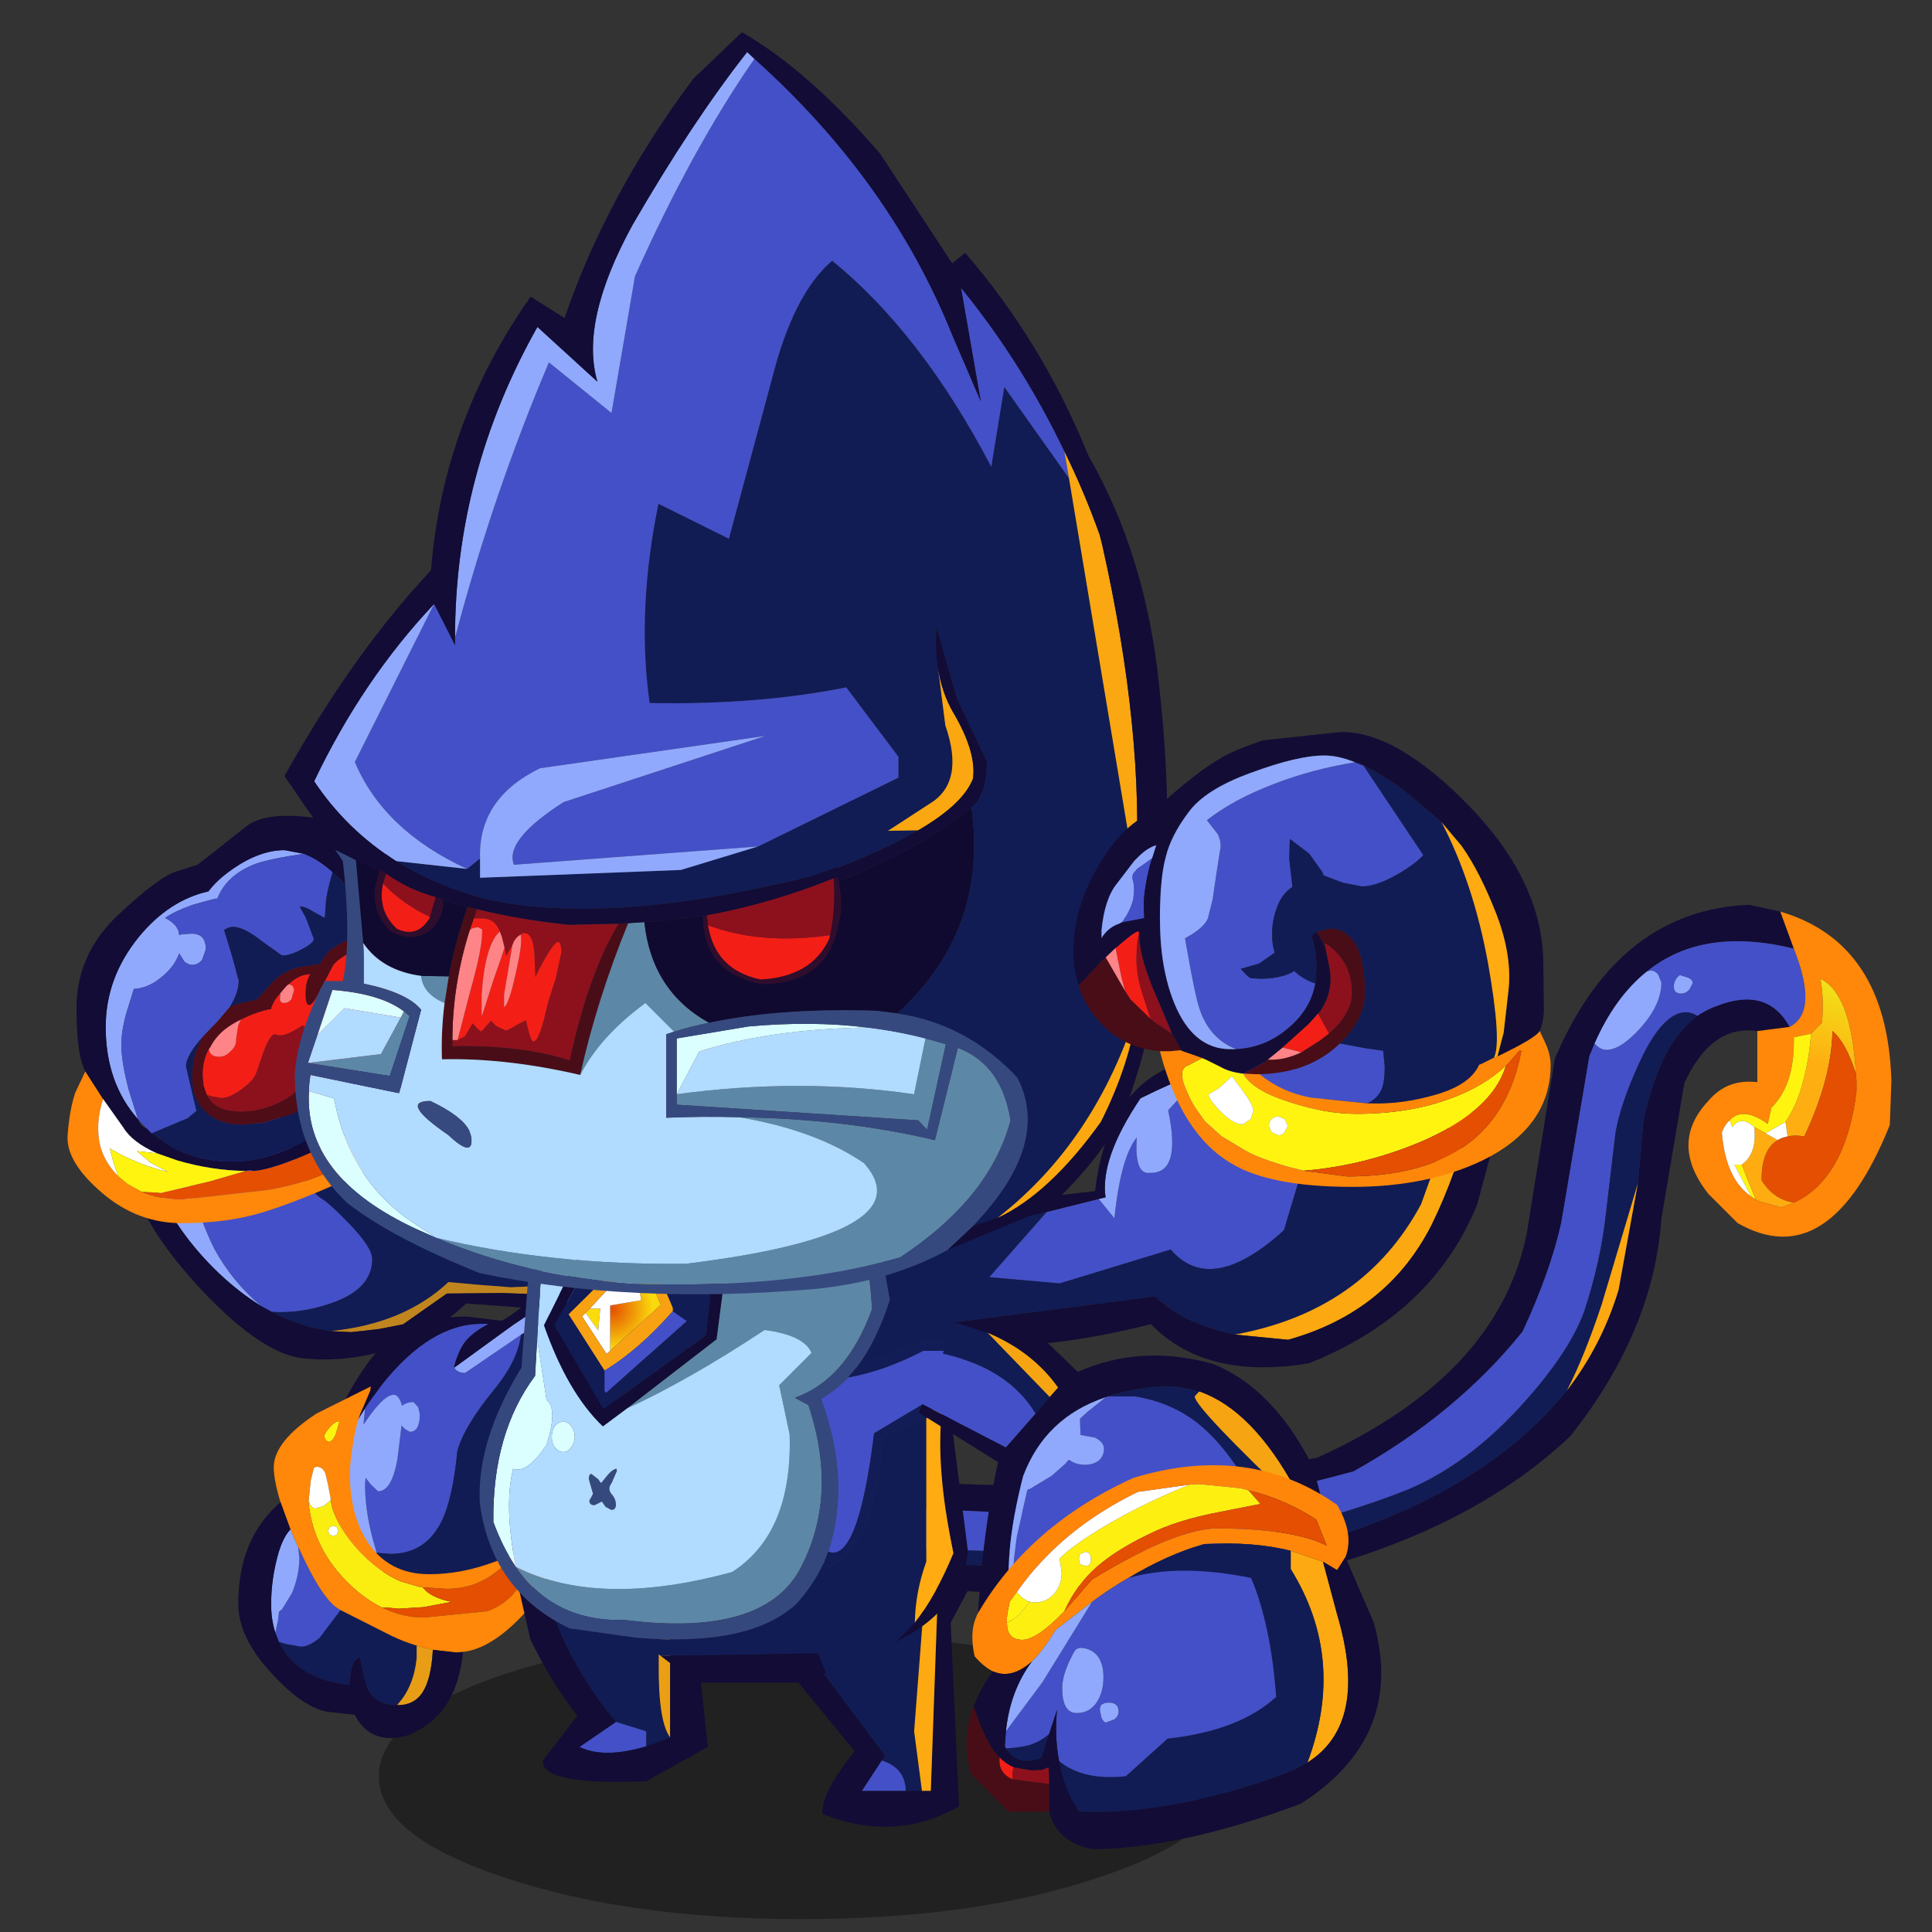 <svg xmlns:ffdec="https://www.free-decompiler.com/flash" xmlns:xlink="http://www.w3.org/1999/xlink" ffdec:objectType="frame" height="90" width="90" xmlns="http://www.w3.org/2000/svg"><rect width="100%" height="100%" fill="#333333" stroke="none"/><use ffdec:characterId="30" height="87.9" transform="translate(.8 1.5)" width="90.1" xlink:href="#a"/><defs><g id="a" transform="translate(-.8 -1.5)"><use ffdec:characterId="2" height="25" transform="matrix(.344 0 0 .532 17.65 76.1)" width="114.5" xlink:href="#b"/><use ffdec:characterId="4" height="52.1" transform="translate(3.15 38) scale(.486)" width="46.95" xlink:href="#c"/><use ffdec:characterId="6" height="47.25" transform="translate(11.1 58) scale(.486)" width="39.4" xlink:href="#d"/><use ffdec:characterId="8" height="26.75" transform="translate(35.95 72.1) scale(.486)" width="18.85" xlink:href="#e"/><use ffdec:characterId="10" height="19.15" transform="translate(24.1 73.7) scale(.486)" width="18.25" xlink:href="#f"/><use ffdec:characterId="17" height="66.5" transform="translate(39.727 42.15) scale(.486)" width="104.15" xlink:href="#g"/><use ffdec:characterId="19" height="44.2" transform="translate(22.35 56.9) scale(.486)" width="46.8" xlink:href="#h"/><use ffdec:characterId="21" height="30.35" transform="translate(43.7 48.95) scale(.486)" width="53.9" xlink:href="#i"/><use ffdec:characterId="25" height="120.95" transform="translate(13.25 1.5) scale(.486)" width="84.6" xlink:href="#j"/><use ffdec:characterId="27" height="43.6" transform="translate(50 34.1) scale(.486)" width="45.75" xlink:href="#k"/><use ffdec:characterId="29" height="50.5" transform="translate(42.8 61.6) scale(.486)" width="44.35" xlink:href="#l"/></g><g id="t" fill-rule="evenodd"><path d="m11 33.35 4.4-2.55 4.8-2.65q1.95 6.95 4 8.45.75.4 2.65 2.35 2.35 2.4 2.35 3.55 0 2.9-4 4.25-2.9 1-5.65.8l-1-.55q-2.8-2.35-4.5-5.5-1.1-2.1-3.05-8.15" fill="#4450c7"/><path d="M46.75 41.05 46.2 45l-.6.05-3.1.15-3.25-.25-2.75-.25q-4.25 4-11.3 4.7-2.9-.4-5.65-1.85 2.75.2 5.65-.8 4-1.35 4-4.25 0-1.15-2.35-3.55-1.9-1.95-2.65-2.35-2.05-1.5-4-8.45 1.05-.55 1.85-.85l.25-.15q3.75 2.4 9.65 8.35 5.75 4.25 14.8 5.55" fill="#111c55"/><path d="m46.2 45-.15.9-4.45-.15-5.25.05-4.2 2.95-2.3.45-2.65.3-2-.1q7.05-.7 11.3-4.7l2.75.25 3.25.25 3.1-.15.6-.05" fill="#c1851f"/><path d="m8.2 34.95 2.8-1.6q1.95 6.05 3.05 8.15 1.7 3.15 4.5 5.5-2.1-1.3-4.05-3.15-4.05-3.85-6.3-8.9" fill="#90a9fd"/><path d="m22.3 27.15 1.2-.4.15.15 5 4.25q3.5 3.05 5.8 4.3 1.85 1.05 3.4 1.6l3.75 1.05 3.95.85 1.4.45-.2 1.65q-9.05-1.3-14.8-5.55-5.9-5.95-9.65-8.35M46.05 45.9l-.2 1.4-4.3-.3-3.35-.25q-3.2 3.05-7.35 4.4-4.2 1.3-8.35.85-4.2-.5-10.4-7.35-4.55-5.1-5.6-8.85l1.7-.85q2.25 5.05 6.3 8.9 1.95 1.85 4.05 3.15l1 .55Q22.3 49 25.2 49.4l2 .1 2.65-.3 2.3-.45 4.2-2.95 5.25-.05 4.45.15" fill="#120c36"/><path d="M22.65 3.65q-3.15.45-4.6.95-2.8 1.05-3.7 3.35h-.2l-.95.25-1.25.35q-1.9.7-2.6 1.25 1.3.65 1.35 1.65l.2-.1 1-.05q1.35 0 1.35 1.5l-.35 1q-.4.5-.95.5-.35 0-.75-.3l-.5-.8q-.5 1.35-1.8 2.35-1.25 1-2.55 1.05l-.7 2.25q-.5 1.75-.5 3.1 0 1.6.7 4.3l.9 2.85q-3.1-3.5-3.1-8.85 0-4.7 3.15-8.6 2.9-3.55 6.7-4.4.8-1.1 2.4-2.2 2.55-1.75 4.9-1.75l1.85.35" fill="#90a9fd"/><path d="m6.75 29.1-.9-2.85q-.7-2.7-.7-4.3 0-1.35.5-3.1l.7-2.25q1.3-.05 2.55-1.05 1.3-1 1.8-2.35l.5.8q.4.3.75.3.55 0 .95-.5l.35-1q0-1.5-1.35-1.5l-1 .05-.2.1q-.05-1-1.35-1.65.7-.55 2.6-1.25l1.25-.35.95-.25h.2q.9-2.3 3.7-3.35 1.45-.5 4.6-.95 1.35.5 2.75 1.75-.6 2.05-.65 3l-.1 1.4-1.1-.6q-.75-.5-1.3-.5l.6 1.1.75 2q0 .4-1.15 1-1.1.6-1.9.6l-1.9-1.35q-1.75-1.4-2.8-1.4-.4 0-.85.3l.75 2.45.65 2.4q0 1.2-.9 2.6l-1.2 1.4-.4.4-.9.95q-1.65 1.8-1.65 2.9l1 4.25-.85.7-3.45 1.45-.15-.15-.3-.3-.45-.45-.4-.45" fill="#4450c7"/><path d="M8.05 30.45 11.5 29l.85-.7-1-4.25q0-1.1 1.65-2.9-1.05 1.7-1.05 3.9 0 1.6.75 2.7l.6.7q1.3 1.15 3.4 1.15l2-.15 2.95-.9 2.55-1.7q1.45-1.35 1.65-1.4 2.9-1.25 4.25-2.25 1.3-1.05 2.3-2.8.3-.6.4-3l.1.6q.35.45.05.35v.3q-.3 5.35-6.25 9.95-5.9 4.55-10.9 4.55-3.3 0-5.85-1.4l-1.9-1.3M15.5 18.4q.9-1.4.9-2.6l-.65-2.4-.75-2.45q.45-.3.85-.3 1.05 0 2.8 1.4l1.9 1.35q.8 0 1.9-.6 1.15-.6 1.15-1l-.75-2-.6-1.1q.55 0 1.3.5l1.1.6.1-1.4q.05-.95.65-3 1.6 1.35 3.3 3.65l1.45 2.1-1.65.1q-.95.25-2.6 1.15-1.05.55-1.7 1.8l-2.15.35q-1.4.4-2.35 1.35l-.95 1.05-.65.7-.95.2-1.2.3-.45.25" fill="#111c55"/><path d="m13 21.15.9-.95.4-.4 1.2-1.4.45-.25 1.2-.3.95-.2.65-.7.95-1.05q.95-.95 2.35-1.35l2.15-.35q.65-1.25 1.7-1.8 1.65-.9 2.6-1.15l1.65-.1.15.2.3.55q-1.3.15-2.9.9-1.75.85-2.25 1.55l-1.15 2.2q-.75 1.6-1.15 1.6-.35 0-.35-1.1 0-1.15.45-1.85-1.05 0-2.05.95l-.2.15-.6.7q-.6.65-.85 1.35l-.05.2h-.15q-1.1.25-2 .65l-.75.35q-.85.4-1.55.95-.9.75-1.35 1.65l-.15.2q-.6 1.1-.6 2.5v.05l.1 1 .3.85q.75 1.6 3.25 1.6 2.55 0 4.85-1.55l2.1-1.9.6-.85q.1-.2.35-.2h.6q4.2-.7 7.7-6.45-.1 2.4-.4 3-1 1.75-2.3 2.8-1.35 1-4.25 2.25-.2.05-1.65 1.4l-2.55 1.7-2.95.9-2 .15q-2.1 0-3.4-1.15l-.6-.7q-.75-1.1-.75-2.7 0-2.2 1.05-3.9" fill="#4f0d18"/><path d="m13.35 26.75.5.15.9.15q.8 0 2-.9 1.15-.85 1.35-1.55l.65-1.9q.65-1.75 1.1-1.75l.5.1q.7 0 2.15-.95l.6.3.6.25.35.05q.7-.5 1.25-1.55.6-1.15.8-2.35.15-1.25 1.25-2.5 1.35-1.55 3.6-1.8 1.45 2.6 1.85 4.9-3.5 5.75-7.7 6.45h-.6q-.25 0-.35.2l-.6.85-2.1 1.9q-2.3 1.55-4.85 1.55-2.5 0-3.25-1.6" fill="#8c111d"/><path d="M21.2 16.15q1-.95 2.05-.95-.45.7-.45 1.85 0 1.1.35 1.1.4 0 1.15-1.6l1.15-2.2q.5-.7 2.25-1.55 1.6-.75 2.9-.9l.1.2.25.4q-2.25.25-3.6 1.8-1.1 1.25-1.25 2.5-.2 1.2-.8 2.35-.55 1.05-1.25 1.55l-.35-.05-.6-.25-.6-.3q-1.45.95-2.15.95l-.5-.1q-.45 0-1.1 1.75l-.65 1.9q-.2.7-1.35 1.55-1.2.9-2 .9l-.9-.15-.5-.15-.3-.85-.1-1v-.05q0-1.4.6-2.5.05.75 1 .75.6 0 1.1-.55.55-.5.5-1.15l.2-1.3.25-.55.75-.35q.9-.4 2-.65h.15l.05-.2q.25-.7.85-1.35l-.05.6q.05.35.4.35.4 0 .7-.35l.25-.85q0-.5-.5-.6" fill="#f31f16"/><path d="M21.2 16.15q.5.1.5.6l-.25.85q-.3.35-.7.35-.35 0-.4-.35l.05-.6.6-.7.2-.15m-4.6 3.4-.25.55-.2 1.3q.05.65-.5 1.15-.5.55-1.1.55-.95 0-1-.75l.15-.2q.45-.9 1.35-1.65.7-.55 1.55-.95" fill="#ff8487"/><path d="M31.75 26.3q-.1 1.65-1.25 3.15l-3.45 3.4q-2.35 2-7.7 3l-8.45.95q-2.15-.05-3.8-.75l1.85.1 4.65-1.1 3.45-1h.75q1.95-.15 5.9-1.95 3.85-1.8 5.15-3l2.9-2.8" fill="#e54f01"/><path d="M34.45 21.3q.75 3.85-.85 7.35-1.75 3.85-6.6 6.1-4.85 2.2-8.25 3.25-3.4 1.05-7.7 1.05-4.3.05-7.75-2.9-3.5-3-3.3-5.55.2-2.55.75-4.1l.95-2 1.7 2.65q-.8 2.45-.25 4.6.45 1.55 1.7 2.8l.3.25.6.5 1.35.75q1.65.7 3.8.75l8.45-.95q5.35-1 7.7-3l3.45-3.4q1.15-1.5 1.25-3.15l1.2-1.4.55-.8q.65-1.15.95-2.8" fill="#ff8709"/><path d="M34.45 21.3q-.3 1.65-.95 2.8l-.55.8-1.2 1.4-2.9 2.8q-1.3 1.2-5.15 3-3.95 1.8-5.9 1.95-.25-.15-.75 0-3.25-.05-6.5-1l-2-.7Q6.2 31.3 5.35 29.9L3.4 27.15 1.7 24.5l-.05-.1q-.8-1.55-.8-5.95 0-5.2 4-8.95 4-3.75 5.7-4.2l1.9-.6 1.6-1.25L17.15 1q1.7-1.3 5.7-.9 3.95.35 8 6 3.85 5.3 3.85 11.8l-.25 3.4M7.6 30l.3.3.15.15 1.9 1.3q2.55 1.4 5.85 1.4 5 0 10.9-4.55 5.95-4.6 6.25-9.95v-.3q.3.1-.05-.35l-.1-.6q-.4-2.3-1.85-4.9l-.25-.4-.1-.2-.3-.55-.15-.2-1.45-2.1Q27 6.75 25.4 5.4 24 4.15 22.65 3.65L20.8 3.3q-2.35 0-4.9 1.75-1.6 1.1-2.4 2.2-3.8.85-6.7 4.4-3.15 3.9-3.15 8.6 0 5.35 3.1 8.85.25.7.85.9" fill="#120c36"/><path d="M4.85 34.55q-1.25-1.25-1.7-2.8-.55-2.15.25-4.6l1.95 2.75q.85 1.4 3.2 2.45L8 32.3l-1.35-.15 1.3 1.1 1.7.9q-2.85-.65-5.6-2.25l.35 1.35.45 1.3" fill="#fff"/><path d="m7.1 36.05-1.35-.75-.6-.5-.3-.25-.45-1.3-.35-1.35q2.75 1.6 5.6 2.25l-1.7-.9-1.3-1.1L8 32.3l.55.05 2 .7q3.25.95 6.5 1l-3.45 1-4.65 1.1-1.85-.1" fill="#fff40f"/></g><g id="u" fill-rule="evenodd"><path d="m12.15 15.65.25-.4 1.35-1.85q4.65-5.85 9.55-5.85h.7q-1.5.8-2.2 1.65-.65.8-1.1 2.4v.15q.3.5 1.05.5L27.1 8.6q-.3 2.5-2.65 5.35-2.85 3.5-3.45 5.8-.45 4.55-1.5 6.7-1.55 3.15-4.9 3.15l-1.35-.1-.05-.25q-1.05-3.35-1.05-6.3l.05-.65.5.65.7.65q1.3 0 1.85-3.05l.4-3.25.35.35.45.25q.95 0 .95-1.7l-.15-.65-.45-.5q-.65 0-1.1.35-.3-1.05-.8-1.05-.8 0-2.15 1.8L12 17.2l.15-1.55" fill="#4450c7"/><path d="m20.7 11.75 5.65-4.1 8.8-5.85.3.9-8.1 5.75-.25.15-5.35 3.65q-.75 0-1.05-.5M9.05 22.1q1.1-3.4 3.1-6.45L12 17.2l.75-1.05q1.35-1.8 2.15-1.8.5 0 .8 1.05.45-.35 1.1-.35l.45.5.15.65q0 1.7-.95 1.7l-.45-.25-.35-.35-.4 3.25q-.55 3.05-1.85 3.05l-.7-.65-.5-.65-.05.65q0 2.95 1.05 6.3l.05.25q.75 2.45 2.1 5.15Q12.7 33.5 11 29.9q-1.75-3.6-1.95-7.8" fill="#90a9fd"/><path d="m13.25 29.5 1.35.1q3.35 0 4.9-3.15 1.05-2.15 1.5-6.7.6-2.3 3.45-5.8Q26.8 11.1 27.1 8.6l.25-.15 8.1-5.75 2.05 4.35 1.2 2.3-6.85 9.75-3.8 6.55L23 33.8q-2.15 1.35-5.05 1.35l-2.6-.5q-1.35-2.7-2.1-5.15" fill="#111c55"/><path d="M20.7 11.75v-.15q.45-1.6 1.1-2.4.7-.85 2.2-1.65h-.7q-4.9 0-9.55 5.85l-1.35 1.85-.25.4q-2 3.05-3.1 6.45L9 20.7l.15-3.75Q11.7 11.7 13.8 9.7q3-2.85 8.15-2.85l3.2.4q.5 0 4.4-3.2l5-4.05.6 1.8-8.8 5.85-5.65 4.1m18-2.4.7 1.25q-3.05 4-5.75 8.2l-5.6 9.05q-2.5 3.95-4.4 5.45l-.65.5 5.05-8.15 3.8-6.55 6.85-9.75" fill="#120c36"/><path d="m8.85 24.45.15.7q.65 2.1 2.6 4.2 1.95 2.05 4 2.9l1.7.5.35.05.45.45q.85.65 2.35.95l-2.65.5-2.35.15h-.05l-1.15-.1h-.45l-.3-.15q-1.7-.9-3.25-2.5Q7 28.75 6.7 24.25l.05.35v-.1q.25.75.65.75l.8-.25.65-.55m.25 2.45-.35.15-.15.35.15.35.35.15.35-.15.15-.35-.15-.35-.35-.15" fill="#faee10"/><path d="m26.7 29.5.5-.3.75-.4q-.2 4.9-4.1 6.3l-6.05.6q-2.1 0-4-.95h.45l1.15.1h.05l2.35-.15 2.65-.5q-1.5-.3-2.35-.95l-.45-.45 2.35.15q1.95 0 3.55-.85 1.5-.8 3.15-2.6" fill="#e44f01"/><path d="M4.05 24.65q-.65-2.1-.65-3.4.05-2.45 4.1-5.1l5.2-2.6-.05.4-.7 1.65q-.6 1.2-.9 3.15-.35 1.95-.35 3.2 0 3.85 1.65 6.45 2.05 3.15 5.95 3.15 3.1 0 6.3-1.2l2.1-.85q-1.65 1.8-3.15 2.6-1.6.85-3.55.85l-2.35-.15-.35-.05-1.7-.5q-2.05-.85-4-2.9-1.95-2.1-2.6-4.2l-.15-.7v-.2l-.25-1.3-.25-1.05q-.25-.65-.85-.65l-.25.1-.3 1.2-.2 1.95v.1l-.05-.35q.3 4.5 3.55 7.85 1.55 1.6 3.25 2.5l.3.15q1.9.95 4 .95l6.05-.6q3.9-1.4 4.1-6.3l1.55-1.05.2 3.05q0 2.3-3 5.25Q24 38.7 21.55 39l-.65.05-2.25-.25-1.55-.4q-1.2-.35-2.45-.95L9.8 35l-.25-.15q-1.6-1-3.8-5.9l-.1-.15L5 27.25l-.95-2.6m4.7-7.15q-.5.55-.5.9l.15.3.25.15q.4 0 .7-.75l.35-1.2q-.4-.05-.95.6" fill="#ff8709"/><path d="m6.75 24.5.2-1.95.3-1.2.25-.1q.6 0 .85.65l.25 1.05.25 1.3v.2L8.2 25l-.8.25q-.4 0-.65-.75m2.35 2.4.35.15.15.35-.15.35-.35.15-.35-.15-.15-.35.15-.35.35-.15" fill="#fff"/><path d="M8.75 17.5q.55-.65.95-.6l-.35 1.2q-.3.75-.7.75l-.25-.15-.15-.3q0-.35.5-.9" fill="#fff40f"/><path d="M5.75 28.95q2.2 4.9 3.8 5.9l.25.15-2 2.65q-1 .85-1.8.85l-1.4-.25-.7-.2-.35-.9L3.8 36l.1-.85.3-.25.95-1.55q.7-1.7.7-3.35l-.1-1.05" fill="#4450c7"/><path d="m9.8 35 4.85 2.45q1.25.6 2.45.95v1.2q-.3 2.8-1.85 4.45v.05h-.05q-1.9-.05-2.65-1.3-.45-.8-.9-3.3-.5.15-.8 1.05l-.2 1.5v.1q-3.2-.3-5.15-2-1.05-.9-1.6-2.1l.7.2 1.4.25q.8 0 1.8-.85l2-2.65" fill="#111c55"/><path d="m5 27.25.65 1.55.1.15.1 1.05q0 1.65-.7 3.35L4.2 34.9l-.3.25-.1.85-.25 1.15q-.4-1.25-.4-2.7 0-2 .45-3.95.5-2.3 1.4-3.25" fill="#90a9fd"/><path d="m17.1 38.4 1.55.4q-.15 2.8-1 4.1-.8 1.2-2.35 1.2l-.05-.05q1.55-1.65 1.85-4.45v-1.2" fill="#e79d16"/><path d="M21.55 39q-.45 4.15-2.55 6.2-2.1 2.05-4.4 2.05-2.3 0-3.45-2.25h-.2l-2.3-.25q-2.4-.35-5.5-3.75Q0 37.6 0 34.4q0-6.3 4.05-9.75l.95 2.6q-.9.95-1.4 3.25-.45 1.95-.45 3.95 0 1.45.4 2.7l.35.9q.55 1.2 1.6 2.1 1.95 1.7 5.15 2v-.1l.2-1.5q.3-.9.8-1.05.45 2.5.9 3.3.75 1.25 2.65 1.3h.1q1.55 0 2.35-1.2.85-1.3 1-4.1l2.25.25.65-.05" fill="#120c36"/></g><g id="v" fill-rule="evenodd"><path d="M16 2.05 18.15 0l.7 4-1.7 3.2.8 17.6q-6.2 3.5-13.1.7-.05-2.1 3.1-6L0 9.8l2.35-1.25 8.5 11.35-.3.5-1.9 2.9h6.6L16 2.05" fill="#120c36"/><path d="M14.4 23.3h-1.55q-.05-2.2-2.3-2.9l.3-.5-8.5-11.35 12.5-6.5-1.2 15.55.75 5.7" fill="#111c55"/><path d="M12.85 23.3h-4.2l1.9-2.9q2.25.7 2.3 2.9" fill="#4450c7"/><path d="m16 2.05-.75 21.25h-.85l-.75-5.7 1.2-15.55H16" fill="#fda911"/></g><g id="w" fill-rule="evenodd"><path d="M2.7.85 13.55 4.2v3.6q-.05 5.55 1.1 7.1l-2.3.85V14.3l-2.9-.9Q4.75 7.85 2.7.85" fill="#111c55"/><path d="m13.55 4.2 1.1.35V14.9q-1.15-1.55-1.1-7.1V4.2" fill="#eb9f15"/><path d="M12.35 15.75q-4.05 1.2-6.4.05l3.5-2.4 2.9.9v1.45" fill="#4450c7"/><path d="m14.65 4.55 2.5.75 1.1 10.5-5.9 3.3q-10.1.4-9.9-2l3.3-4.3Q3.3 9.7 1.25 5.5L0 0l2.7.85q2.05 7 6.75 12.55l-3.5 2.4q2.35 1.15 6.4-.05l2.3-.85V4.55" fill="#120c36"/></g><g id="g" transform="translate(.15)"><use ffdec:characterId="11" height="66.5" transform="translate(.3)" width="90.85" xlink:href="#m"/><use ffdec:characterId="13" height="31.15" transform="translate(79.95 .65)" width="19.45" xlink:href="#n"/></g><g id="m" fill-rule="evenodd"><path d="M89.65 11.7q-1.15.55-3.1.4-4.4-.65-7 5l-2.2 13q-.75 10.75-8.7 20.8-8.4 8-22.25 12.2-8.85 2.45-17.05 3.15-7.1.55-13.2-.1L.3 65.05v-.35l.25-1.1.15-.6.1-.3 18.25 1q5.3.3 10.3-.05 13.6-.9 24.75-6.25 8-3.9 12.9-9.35l1.3-1.5q3.35-4.35 4.95-9.65l1.85-10.2.55-6.1q1.6-7.4 5.15-9.95.85-.6 1.85-.95 4.85-1.9 7 2M2.1 57.7l.45-2.4.05-.3h.05q20.75 1.95 41.7-2 17.35-7.85 20.1-21.5l2.7-16.8.25-.55Q73.45.5 85.75 0l3 .65 1.3 3.55q-8.75-2.15-14.1 2.2-3.05 2.45-5 6.9l-.5 1.2-2.7 16q-1.05 4.7-3.7 10.4-6.35 7.9-16.2 13.4-12.65 3.5-25.7 4.3L2.1 57.7" fill="#120c36" transform="translate(-.3)"/><path d="m1.1 61.45 1-3.75 20.05.9q13.05-.8 25.7-4.3 9.85-5.5 16.2-13.4 2.65-5.7 3.7-10.4l2.7-16 .5-1.2.1.1q.5.5 1.05.5 1.35 0 3.25-2.1 2-2.25 2-4.35l-.3-.75q-.3-.4-.75-.4l-.35.1q5.35-4.35 14.1-2.2 2.4 6.05-.4 7.5-2.15-3.9-7-2-1 .35-1.85.95-.55-.35-1.1-.35-2.3 0-4.6 5.15-1.7 3.75-2.15 6.45l-.9 7.6q-.5 4.65-2.1 9.5-1.5 4.1-6.35 9.35-5.05 5.4-10.55 7.7-5.55 2.25-15.35 4.7-8.85 2.2-36.6.7m78-54.7q-.55.45-.55 1.1 0 .65.7.65.45 0 .8-.4l.3-.6q0-.3-.4-.5l-.8-.25V6.7l-.05.05" fill="#4450c7" transform="translate(-.3)"/><path d="m79.15 6.75.8.25q.4.2.4.5l-.3.6q-.35.4-.8.4-.7 0-.7-.65t.55-1.1h.05m-3.2-.35.35-.1q.45 0 .75.4l.3.75q0 2.1-2 4.35-1.9 2.1-3.25 2.1-.55 0-1.05-.5l-.1-.1q1.95-4.45 5-6.9" fill="#90a9fd" transform="translate(-.3)"/><path d="m.8 62.7.3-1.25q27.75 1.5 36.6-.7 9.8-2.45 15.35-4.7 5.5-2.3 10.55-7.7 4.85-5.25 6.35-9.35 1.6-4.85 2.1-9.5l.9-7.6q.45-2.7 2.15-6.45 2.3-5.15 4.6-5.15.55 0 1.1.35-3.55 2.55-5.15 9.95l-.55 6.1-3.45 11.55q-1.65 5-3.35 8.3l-1.3 1.5q-4.9 5.45-12.9 9.35-11.15 5.35-24.75 6.25-5 .35-10.3.05L.8 62.7" fill="#111c55" transform="translate(-.3)"/><path d="m75.1 26.7-1.85 10.2q-1.6 5.3-4.95 9.65 1.7-3.3 3.35-8.3L75.1 26.7" fill="#fda811" transform="translate(-.3)"/></g><g id="x" fill-rule="evenodd"><path d="M8.8 0q10.25 3 10.65 16.2l-.15 4.25q-5.8 14.45-14.6 9.4l-2.8-2.8q-3.8-4.85 0-8.9 1.8-2.15 4.7-1.8v-4.9l3.1-.4q2.8-1.45.4-7.5L8.8 0m2.95 11.7-1.65.35q.05 2.4-.55 4.15-.55 1.55-1.6 2.6l-.35 1.55q-2.25-1.6-3.5-.5l-.15.15q-.45.4-.75 1.15.35 4.45 2.8 6.15l.45.3.3.15 2.15.6 1.2-.45q4.95-2.3 6-10.65V16.2l-.05-.65q-.45-7.7-3.4-9.1.35 1.8.15 4.2l-1.05 1.05" fill="#ff8709"/><path d="M9.3 20.15q1.1-1.6 1.7-3.95.55-2 .75-4.5l1.05-1.05q.2-2.4-.15-4.2 2.95 1.4 3.4 9.1-.95-3-2.25-4.1-.05 2.3-.7 4.75-.7 2.6-2 5.35-.9-.15-1.6 0l-.2-1.4" fill="url(#o)"/><path d="m3.95 20 .15-.15q1.25-1.1 3.5.5l.35-1.55q1.05-1.05 1.6-2.6.6-1.75.55-4.15l1.65-.35q-.2 2.5-.75 4.5-.6 2.35-1.7 3.95l-1.9 1.1-1.1-.6q-1.25-1.15-2.1 0L3.95 20m2.5 7.6L6 27.3l-1.6-3.05h.7l1.35 3.35" fill="#fff40f"/><path d="m16.05 15.55.05.65v1.05q-1.05 8.35-6 10.65-1.95-.3-3.1-2.15 0-2.95 1.55-3.85.4-.25.95-.35.7-.15 1.6 0 1.3-2.75 2-5.35.65-2.45.7-4.75 1.3 1.1 2.25 4.1" fill="#e44f01"/><path d="m6.3 20.65 1.1.6 1.15.65Q7 22.8 7 25.75q1.15 1.85 3.1 2.15l-1.2.45-2.15-.6-.3-.15-1.35-3.35q1.5-1.05 1.2-3.6" fill="#ffac11"/><path d="m3.95 20 .25.65q.85-1.15 2.1 0 .3 2.55-1.2 3.6h-.7L6 27.3q-2.45-1.7-2.8-6.15.3-.75.75-1.15m3.45 1.25 1.9-1.1.2 1.4q-.55.1-.95.35l-1.15-.65" fill="#fff"/></g><g id="y" fill-rule="evenodd"><path d="M15.15 5.1h1l1.2 2.9-4.85 4.4V8.05l2.95-.5-.3-2.45" fill="url(#p)"/><path d="m10.15 8.75.4-.4h1l-.2 2.1-1.2-1.7" fill="#fcdb0d"/><path d="m15.15 5.1.3 2.45-2.95.5v4.35l-.35.3L9.8 9.1l.35-.35 1.2 1.7.2-2.1h-1l3-3.25h1.6" fill="#fff"/><path d="M18.5 8.6q-3.3 3.75-6.55 5.7L8.5 8.9l4.6-4.55 3.85.25 1.55 3.65v.35m-6 3.8L17.35 8l-1.2-2.9h-2.6l-3 3.25-.4.4-.35.35 2.35 3.6.35-.3" fill="#f8a113"/><path d="m46.05 12.4.05.6-.05.7q-.75.25-1.25 2.2l-1.35 2.05-.95-.45-4.7 2.8q-1.55 12.5-4.4 11.35 2.2-6.8-.7-14.65 1.4-.8 2.6-2.05 3.45-.6 7.2-2.55h3.55M18.5 8.6l1.35.95-7.75 6.9-.15-.2V14.3q3.25-1.95 6.55-5.7" fill="#4450c7"/><path d="M10.65 3.6h11.8l-.75 7.3-9.85 7.1-4.7-8.05 3.5-6.35m27.5-2.45L45.05 0 46 11.6q-2.1-.65-5.3.5l-4.55 1.85q1.9-2.5 3.15-6.45l-1.15-6.35M39.9 40.3l-6.7 3-.8-1.9-15.05.25L15 39.9q10.75.9 15.3-3.2 1.55-1.7 2.5-3.65 2 .4 4.4-4.45 1.55-5.2 1.3-7.9l4.65-2.25-.35.45v13.7q-1.05 2.9-1.1 5.85l-1.8 1.85m-27.95-26v1.95l.15.2 7.75-6.9-1.35-.95.1-.15-.1-.2-1.55-3.65-3.85-.25L8.5 8.9l3.45 5.4" fill="#111c55"/><path d="M9.3 3.6h1.35l-3.5 6.35 4.7 8.05 9.85-7.1.75-7.3h1.25l-1 7.7-8.55 6.6-2.35 1.75q-3.4-3.25-5.65-9.7L9.3 3.6m36.75 10.1-.75 6.2 1.5 11.8q-.55 4.75-5.35 7.75l-1.55.85 1.8-1.85q2-2.55 3.7-6.65-1.55-7.4-1.2-12.5.25-2.1.6-3.4.5-1.95 1.25-2.2M33.2 43.3h-.05l-2.05.9H20.7l-3.35-2.55 15.05-.25.8 1.9" fill="#120c36"/><path d="m23.7 3.6 13-2.2q.7 3.45.9 7-2.45 6.75-7.4 8.5l1.3.7q2.95 8.85-.9 15.9-3.65 6.35-16.7 4.7-6.8.2-10.45-5.1 7.95 4 20.75.5 5.8-3.75 5.5-13.2l-1-4.7 3.1-3.1q-.7-1.7-4.5-2.2-7.35 4.85-13.15 7.5l8.55-6.6 1-7.7" fill="#5d87a6"/><path d="m10.7 24.2.65.5.25.35h.05l.65-.8q.45-.5.8-.55l.05.2-.5 1.15q-.45.6 0 1.1.4.45.4 1 0 .5-.45.5l-.55-.3-.35-.5-.7.35q-.5 0-.5-.45l.2-.35.15-.3-.4-1.4q0-.5.25-.5" fill="#35497d"/><path d="m5.95 3.8 3.35-.2-3.15 6.35q2.25 6.45 5.65 9.7l2.35-1.75q5.8-2.65 13.15-7.5 3.8.5 4.5 2.2l-3.1 3.1 1 4.7q.3 9.45-5.5 13.2-12.8 3.5-20.75-.5-1.15-5.9-.25-9.4 1.35.5 3.2-2.3 1.1-3.45 0-4.3l-.9-5.8.45-7.5M7.2 21.65q.35.45.8.45.45 0 .75-.45.35-.4.35-1t-.35-1.05q-.3-.4-.75-.4t-.8.4q-.3.45-.3 1.05 0 .6.3 1m3.5 2.55q-.25 0-.25.5l.4 1.4-.15.3-.2.35q0 .45.5.45l.7-.35.35.5.55.3q.45 0 .45-.5 0-.55-.4-1-.45-.5 0-1.1l.5-1.15-.05-.2q-.35.05-.8.55l-.65.8h-.05l-.25-.35-.65-.5" fill="#b1dbff"/><path d="m5.5 11.3.9 5.8q1.1.85 0 4.3-1.85 2.8-3.2 2.3-.9 3.5.25 9.4-1.25-1.85-2.15-4.3-.1-8.5 4-14l.2-3.5m1.7 10.35q-.3-.4-.3-1t.3-1.05q.35-.4.8-.4.45 0 .75.4.35.45.35 1.05 0 .6-.35 1-.3.45-.75.45t-.8-.45" fill="#dbffff"/><path d="M15 39.9 8.6 39Q1.15 35.45 0 27q-.3-6 4-13l.75-10.1 1.2-.1-.45 7.5-.2 3.5q-4.1 5.5-4 14 .9 2.45 2.15 4.3 3.65 5.3 10.45 5.1 13.05 1.65 16.7-4.7 3.85-7.05.9-15.9l-1.3-.7q4.95-1.75 7.4-8.5-.2-3.55-.9-7l1.45-.25L39.3 7.5q-1.25 3.95-3.15 6.45l-.85 1Q34.1 16.2 32.7 17q2.9 7.85.7 14.65L33 32.7l-.2.35q-.95 1.95-2.5 3.65-4.55 4.1-15.3 3.2" fill="#35487d"/><path d="m46 11.6.05.8H42.5q-3.75 1.95-7.2 2.55l.85-1 4.55-1.85q3.2-1.15 5.3-.5M32.8 33.05l.2-.35.4-1.05q2.85 1.15 4.4-11.35l4.7-2.8.95.45-.3.5-4.65 2.25q.25 2.7-1.3 7.9-2.4 4.85-4.4 4.45" fill="#121c56"/><path d="M41.7 38.45q.05-2.95 1.1-5.85V18.9l.35-.45.3-.5 1.35-2.05q-.35 1.3-.6 3.4-.35 5.1 1.2 12.5-1.7 4.1-3.7 6.65" fill="#ffab11"/></g><g id="z" fill-rule="evenodd"><path d="m37.55 2.55-4.4 14.65q-7 6.35-10.85 1.85L11.65 22.3l-6.75-.6 5.5-6.25 5-1.25 1.5 1.85q.6-5.85 2.15-7.75-.25 3.6 1.25 3.4 3.05.1 1.75-6l3.65-3.95q1.6-.7 3.2-1.25l8.65 2.05" fill="#4450c7"/><path d="m15.4 14.2.65-.15q-.55-3.7 3.35-9.5 3.15-1.55 6.3-2.8L22.05 5.7q1.3 6.1-1.75 6-1.5.2-1.25-3.4-1.55 1.9-2.15 7.75l-1.5-1.85" fill="#90a9fd"/><path d="m49.65 5.4-3.35 9.3q-5.5 10.25-17.85 12.5l-.45-.1q-4.55-1-7.2-3.55l-19.4 2.5-1.05-8.2 10.05-2.4-5.5 6.25 6.75.6 10.65-3.25q3.85 4.5 10.85-1.85l4.4-14.65 12.1 2.85" fill="#111c55"/><path d="M28.45 27.2Q40.8 24.95 46.3 14.7l3.35-9.3 1.5.4q-1.35 5.8-3.85 10.9-4.25 8.35-13.75 11l-5.1-.5" fill="#fca811"/><path d="M10.4 15.45.35 17.85 0 15.15l15.05-1.7Q16.2 3.65 22.9 1.3L26.8 0l2.1.5q-1.6.55-3.2 1.25-3.15 1.25-6.3 2.8-3.9 5.8-3.35 9.5l-.65.15-5 1.25m-9 10.6 19.4-2.5q2.65 2.55 7.2 3.55l.45.1 5.1.5q9.5-2.65 13.75-11 2.5-5.1 3.85-10.9l2.75.65-2.25 8.35q-4.3 10.45-16.1 15.15-9.9 1.65-15.15-3.75-7.45 1.9-14 2.1l-5-2.25" fill="#120c36"/></g><g id="j"><use ffdec:characterId="22" height="120.95" width="84.6" xlink:href="#q"/><use ffdec:characterId="23" height="12.45" transform="translate(8.65 78.8)" width="44.7" xlink:href="#r"/></g><g id="q" fill-rule="evenodd"><path d="M18.45 84.05q4 1 8.8 1.5l4.8-.1q-2.85 4.6-4.7 13.1-4.8-1.5-11.25-1.35v-.6h.5l.7-.35.7-1.2.05-.05.35.4.45.4.95-1.05.5.5.95.45.7-.35q.55-.35 1.2-.65.45 2.05.7 2.05.6 0 1.4-3.7L26 90.7l.55-2.55q-.05-.95-.3-.95-.35 0-1.25 1.55-.65 1.15-.95 1.85l-.1-2.5q-.2-1.75-.95-1.75-.2 0-.35.15-.35.15-.65.65l-.15.35-.6 1.05-.15-.8-.25-1-.2-.55q-.5-1.25-1.65-1.25h-.85l.3-.9" fill="#8c111d"/><path d="m21.1 87.75.15.8.6-1.05-.8 4.75v1.2q.45-.2 1.1-3.15.7-2.95.5-3.8.15-.15.35-.15.75 0 .95 1.75l.1 2.5q.3-.7.95-1.85.9-1.55 1.25-1.55.25 0 .3.95L26 90.7l-.75 2.35q-.8 3.7-1.4 3.7-.25 0-.7-2.05-.65.3-1.2.65l-.7.35-.95-.45-.5-.5-.95 1.05-.45-.4-.35-.4-.05.05-.7 1.2-.7.35 1.15-4.45q1.2-4.25 1.2-5.8V86l-.35-.2q-.6 0-.85.3l.4-1.15H19q1.15 0 1.65 1.25-1.4 1.2-1.75 6v2l.05.05 1.1-3.45.65-1.85.4-1.2" fill="#f31f16"/><path d="m20.65 86.2.2.55.25 1-.4 1.2-.65 1.85-1.1 3.45-.05-.05v-2q.35-4.8 1.75-6m1.2 1.3.15-.35q.3-.5.65-.65.2.85-.5 3.8-.65 2.95-1.1 3.15v-1.2l.8-4.75m-5.25 9.1h-.5q0-5.25 1.65-10.5.25-.3.85-.3l.35.2v.35q0 1.55-1.2 5.8L16.6 96.6" fill="#ff8487"/><path d="m17.55 83.85.9.2-.3.9-.4 1.15q-1.65 5.25-1.65 10.5v.6q6.45-.15 11.25 1.35 1.85-8.5 4.7-13.1l.9-.05q-3 7.35-4.6 14.55-7.1-1.65-13.25-1.5-.1-2.65.25-5.4l.4-2.55q.6-3.25 1.8-6.65" fill="#490d18"/><path d="m32.95 85.4 1.55-.1q.7 6.6 6.2 9.65-1.75.35-3.35.85l-2.75-2.75q-4.35 3.2-6.25 6.9 1.6-7.2 4.6-14.55M13.1 90.45l2.65.05-.4 2.55q-2.05-.85-2.25-2.6m1.4 25.1q11.05 2.65 24 2.5 23-2.85 17.1-9.6l-.05-.05q-4.6-3.15-11.95-4.4 10.15.15 18.75 2.2l2.2-8.85q4.2 1.6 5.05 6.95-2 7.5-10.6 13.15-10.75 3.05-25.5 2.5-10.2-.65-19-4.4M2.25 98.8l7-.85 1.9-3.5.3-.6.55.45-1.9 5.75-7.85-1.25m35.35 3q11.8-1.6 22.75 0l1.1-5.35 1.95.55-1.8 8.2-.85-.9-23.15-1.5v-1" fill="#5d87a6"/><path d="m6.85 79.35 4.65 2.35q2.7 1.25 6.05 2.15-1.2 3.4-1.8 6.65l-2.65-.05q-3.75-.5-5.55-3.15l-.7-7.95M34.5 85.3q8.9-.7 16.85-3.25 9.25-3.4 14.5-7.75 1.65 11.75-7.1 19.75l-2-.25q-9.2-.3-16.05 1.15-5.5-3.05-6.2-9.65" fill="#100a30"/><path d="M7.55 87.3q1.8 2.65 5.55 3.15.2 1.75 2.25 2.6-.35 2.75-.25 5.4 6.15-.15 13.25 1.5 1.9-3.7 6.25-6.9l2.75 2.75-.75.25v8q3.55-.15 7-.05 7.35 1.25 11.95 4.4l.05.05q5.9 6.75-17.1 9.6-12.95.15-24-2.5l-1.95-1.3q-6.25-4-7.8-12.05l-2.4-.7q0-.75.15-1.55l8.5 1.75 2.1-8q-1.35-1.65-5.5-2.5v-3l-.05-.9m-5.3 11.5.9-2.65 2.6-2.6 5.4.9-1.9 3.5-7 .85m15.65 7.05-.2-.6q-.75-1.4-3.7-2.8-3.1-.05 1.7 3.25 2.5 2.35 2.2.15m19.7-4.05 2.15-4.1q6.8-2.15 16.1-2.3 2.9.35 5.6 1.05l-1.1 5.35q-10.95-1.6-22.75 0" fill="#b1dbff"/><path d="m2.35 101.5 2.4.7q1.55 8.05 7.8 12.05l1.95 1.3-1.9-.85q-10.75-5-10.25-13.2m8.8-7.05-5.4-.9-2.6 2.6L4.6 91.8q4.6.35 6.85 2.05l-.3.6m44.7.95q-9.3.15-16.1 2.3l-2.15 4.1v-5.35l6.9-1.15q6.05-.55 11.35.1" fill="#dbffff"/><path d="m4.85 78.35 2 1 .7 7.95.05.9v3q4.15.85 5.5 2.5l-2.1 8-8.5-1.75q-.15.8-.15 1.55-.5 8.2 10.25 13.2l1.9.85q8.8 3.75 19 4.4 14.75.55 25.5-2.5 8.6-5.65 10.6-13.15-.85-5.35-5.05-6.95l-2.2 8.85q-8.6-2.05-18.75-2.2-3.45-.1-7 .05v-8l.75-.25q1.6-.5 3.35-.85 6.85-1.45 16.05-1.15l2 .25q6.7 1 11.5 6.15 3.3 6.35-4.25 14.25l-2.4 2.25q-5.4 3-12.6 3.75-17.7 1.55-32.25-1.5-8.4-3.35-12.75-6.75-5.05-4.8-5-12.4.25-3.8 2.85-8.85H5.6q.85-4 0-11.5l-.75-1.1m-1.7 17.8-.9 2.65 7.85 1.25L12 94.3l-.55-.45Q9.2 92.15 4.6 91.8l-1.45 4.35m52.7-.75q-5.3-.65-11.35-.1l-6.9 1.15v6.35l23.15 1.5.85.9 1.8-8.2-1.95-.55q-2.7-.7-5.6-1.05" fill="#36497f"/><path d="M17.9 105.85q.3 2.2-2.2-.15-4.8-3.3-1.7-3.25 2.95 1.4 3.7 2.8l.2.6" fill="#364a80"/><path d="M65.85 74.3q1.4-1 1.5-4.35l-2.85-6-2-6.9q-.15 2 .1 3.75l.05.15.7 5.5q1.9 5.45-1.5 7.5l-4 2.6 2.9-.05q-3.4 2-8.9 4.05-20.45 5.3-32.75 2.5-4.7-1.3-8.4-3.6l6.8.75 1.25-1v1.85L38 80.3l7.4-2.25 13.45-6.6v-2l-5-6.65q-8.5 1.7-18.85 1.5-1.25-8.9.85-19.1l6.75 3.35 4.15-15.4q2.05-8.1 5.75-11.25 8.55 6.95 15.25 19.75L69 34l6.2 8.75 6.4 38.35-.25 2.95q1.05 4.65.45 9.45-4 12.8-13.45 20.15l-2.35.8q7.55-7.9 4.25-14.25-4.8-5.15-11.5-6.15 8.75-8 7.1-19.75" fill="#111c55"/><path d="m14.35 54.8 2 3.95v-.7q3.65-13.8 9-26.4l6 4.85 2.25-13.1q5.45-12.2 11.45-20.85Q58.05 14.2 64 29l2.75 6.4-1.9-10.9q5.8 7.1 9.9 15.65l.45 2.6L69 34l-1.25 7.65q-6.7-12.8-15.25-19.75-3.7 3.15-5.75 11.25l-4.15 15.4-6.75-3.35q-2.1 10.2-.85 19.1 10.35.2 18.85-1.5l5 6.65v2l-13.45 6.6L22 79.8q-.95-2.35 4.75-6l19.35-6.35-21.6 3.1q-5.95 2.9-5.75 8.65l-1.25 1q-8-3.7-10.75-10.25l7.6-15.15" fill="#4450c7"/><path d="M10.7 79.45q-4.75-3-7.85-7.65 4.65-9.75 11.5-17l-7.6 15.15Q9.5 76.5 17.5 80.2l-6.8-.75m5.65-21.4q0-15.8 7.9-29.8L30 33.5q-1.7-5.75 3.35-15 5.7-9.85 11-16.6l.7.65q-6 8.65-11.45 20.85l-2.25 13.1-6-4.85q-5.35 12.6-9 26.4m29.05 20L38 80.3l-19.25.75V79.2q-.2-5.75 5.75-8.65l21.6-3.1-19.35 6.35q-5.7 3.65-4.75 6l23.4-1.75" fill="#90a9fd"/><path d="M62.65 60.95Q63 63.3 64.1 65.2q2.25 3.8 1.9 6.35-.95 2.45-5.25 4.95l-2.9.05 4-2.6q3.4-2.05 1.5-7.5l-.7-5.5m12.1-20.8q1.9 3.85 3.4 8.05l.25 1q4.05 18.05 3.2 31.9l-6.4-38.35-.45-2.6" fill="#faa711"/><path d="M4.85 78.35 0 71.3q6.5-11.6 13.75-19.4l.3-.35q1.15-14.3 9.55-26.2l3.25 2.05Q30.9 15.55 39.2 4.45L43.85 0Q50.2 3.65 57.1 11.65l6.9 10.5 1.25-1q7.3 8.45 11.65 19.05l.2.45q5.5 9.6 6.75 22.05 1.55 13.9 0 25.1-.1 6.45-3 14.75-1.75 4.6-7.6 10.15l-9.65 4 2.4-2.25 2.35-.8q4.95-2.3 9.9-9.2 2.8-5.55 3.55-10.95.6-4.8-.45-9.45l.25-2.95q.85-13.85-3.2-31.9l-.25-1q-1.5-4.2-3.4-8.05-4.1-8.55-9.9-15.65l1.9 10.9L64 29Q58.05 14.2 45.05 2.55l-.7-.65q-5.3 6.75-11 16.6-5.05 9.25-3.35 15l-5.75-5.25q-7.9 14-7.9 29.8v.7l-2-3.95q-6.85 7.25-11.5 17 3.1 4.65 7.85 7.65 3.7 2.3 8.4 3.6 12.3 2.8 32.75-2.5 5.5-2.05 8.9-4.05 4.3-2.5 5.25-4.95.35-2.55-1.9-6.35-1.1-1.9-1.45-4.25l-.05-.15q-.25-1.75-.1-3.75l2 6.9 2.85 6q-.1 3.35-1.5 4.35-5.25 4.35-14.5 7.75Q43.4 84.6 34.5 85.3l-1.55.1-.9.05-4.8.1q-4.8-.5-8.8-1.5l-.9-.2q-3.35-.9-6.05-2.15l-4.65-2.35-2-1" fill="#120c36"/><path d="M81.8 93.5q-.75 5.4-3.55 10.95-4.95 6.9-9.9 9.2Q77.8 106.3 81.8 93.5" fill="#fea811"/></g><g id="r" fill-rule="evenodd"><path d="m9.2 80.25.55.4-.3.95q-.55 2.65 1.35 4.35 1.9.9 3.1-1l.05-.15.55-1.9.55.1q.55.75-.5 2.5-1.7 2-4.3.75-2.55-2.45-1.05-6m43.85.7q.6 2.85.05 4.6-1.05 5.7-7.4 5.7-5.55-1.1-5.6-6.55l.4-.05.1.95q.7 4.3 5.05 5.2 4.85-.25 6.55-3.85l.1-.4q.55-2.5.35-5.45l.4-.15" fill="#2f0d2c" transform="translate(-8.65 -78.8)"/><path d="m9.2 80.25.55-1.45q2.35 1.8 5.45 3.1l-.15 1.1-.55-.1q-2.7-.75-4.75-2.25l-.55-.4m30.9 4.45-.25-1.25Q46.05 82.7 53 80l.05.8v.15l-.4.15q-5.95 2.4-12.15 3.55l-.4.05" fill="#120c36" transform="translate(-8.65 -78.8)"/><path d="M9.75 80.65q2.05 1.5 4.75 2.25l-.55 1.9q-2.6-1.2-4.5-3.2l.3-.95m42.9.45q.2 2.95-.35 5.45-6.65.95-11.7-.95l-.1-.95q6.2-1.15 12.15-3.55" fill="#8d111d" transform="translate(-8.65 -78.8)"/><path d="M9.45 81.6q1.9 2 4.5 3.2l-.05.15q-1.2 1.9-3.1 1-1.9-1.7-1.35-4.35m42.85 4.95-.1.4q-1.7 3.6-6.55 3.85-4.35-.9-5.05-5.2 5.05 1.9 11.7.95" fill="#f31f16" transform="translate(-8.65 -78.8)"/></g><g id="A" fill-rule="evenodd"><path d="M23.2 24.1q-.45 2.45-2.5 4.2-2.2 1.95-5.1 2.1-2.55-1-3.5-3.85-.45-1.35-1.25-5.95l-.15-.85h.05l.25-.15.35-.2q1.25-.8 1.55-1.55l.45-1.8.35-2.4.35-2.25q.2-.75-.2-1.6L12.8 8.45q2.55-2 6.5-3.5 3.65-1.4 7.7-2.05l.8.3 5.75 8.6-.05.05q-.7.75-2.1 1.6-2.25 1.35-3.75 1.35l-1.8-.35-1.85-.7-.15-.35-1.25-1.75-1.85-1.4-.05 1.9.3 2.7q-1.05.65-1.55 2.15-.4 1.15-.4 2.4 0 .95.25 1.75l-1.5 1.05-1.75.5q.65.75.95.9l.95.05q1.75 0 3-.6l.2-.15.55.45q.8.55 1.5.75m5 11.5-5.4-.55q-2.8-.5-4.95-2.25 4.4-.1 7.25-2.55l.45-.4 2.4.45 1.75.25.15 1.5q0 1.5-.3 2.2-.35.85-1.35 1.35M7.55 12.1l-.2.65q-.6 2.35-.6 3.95l.05 1.15-2.15.4q.9-1.25 1.1-2.3.15-1.1-.05-1.75-.25-.7.8-1.35l1.05-.75" fill="#4450c7"/><path d="M27.8 3.2q1.7.8 3.7 2.25l3.25 2.7.55.5q3.05 5.85 4.45 13.5 1.35 7.65.55 9.1h-.05l-1 .5-.35.15q-.85 1.9-4.1 2.85-3.25.95-6.25.85h-.35q1-.5 1.35-1.35.3-.7.3-2.2l-.15-1.5-1.75-.25-2.4-.45q2.5-2.4 2.4-5.2-.1-3.1-1-4.45t-2.35-1.35l-1.25.3-.55.4q.5 1.2.5 3.1l-.1 1.45q-.7-.2-1.5-.75l-.55-.45-.2.15q-1.25.6-3 .6L17 23.6q-.3-.15-.95-.9l1.75-.5 1.5-1.05q-.25-.8-.25-1.75 0-1.25.4-2.4.5-1.5 1.55-2.15l-.3-2.7.05-1.9 1.85 1.4 1.25 1.75.15.35 1.85.7 1.8.35q1.5 0 3.75-1.35 1.4-.85 2.1-1.6l.05-.05-5.75-8.6" fill="#111c55"/><path d="m.5 24.3 2.25-2.4.35-.3 1.85 3.2.55.85 1.9 1.85.6.45 1.45.95.9 1.6-1.15.1h-.9q-3.55-.3-5.8-2.85-1.4-1.5-2-3.45m15.8 8.45 2.1-1.15.25-.2q1.5.1 3.2-.7l1.8-1.15.85-.65q2.2-1.95 2.2-3.9 0-1.65-.8-3-.75-1.15-1.8-1.75l.05.35-.8-1.45 1.25-.3q1.45 0 2.35 1.35.9 1.35 1 4.45.1 2.8-2.4 5.2l-.45.4q-2.85 2.45-7.25 2.55h-.45l-1.1-.05" fill="#490d18"/><path d="m35.3 8.65-.55-.5-3.25-2.7Q29.5 4 27.8 3.2l-.8-.3q-1.6-.65-2.95-.65-2.55 0-7 1.65Q12.6 5.5 11 7.75 9.35 9.95 8.85 12q-.55 2-.55 5.9 0 4.75 1.4 8.15 1.8 4.35 5.35 4.35h.55q2.9-.15 5.1-2.1 2.05-1.75 2.5-4.2l.1-1.45q0-1.9-.5-3.1l.55-.4.8 1.45.4 1.95q.45 2.25-.9 4.25l-.2.2-.9 1-2.5 2.25-.05.05-1.35 1.1-.25.2-2.1 1.15q-1.35-.15-2.2-.65l-1.3-.65-.45-.2-2-.7v-.05l-.9-1.6-1.85-4.4q-1.3-3.2-1.3-5.25v-.1h-.25q-.6.35-1.8 1.4l-.2.15-.95.9-.35.3L.5 24.3Q0 22.75 0 20.95q0-4 2.35-8.05 2.4-4.2 5.6-5.35.7-.95 2.55-2.45 2.5-2.05 4.35-3 1.25-.6 3.3-1.3L25.6 0Q31-.1 38.05 7.2q7 7.3 7 15.05l.05 3.95q.05 1.45-.4 2.45-.3.65-4.05 2.45l.6-2.3.45-3.95q.4-3.35-1.15-7.4-1.6-4.1-3.35-6.55l-1.9-2.25m-30.65 9.6 2.15-.4-.05-1.15q0-1.6.6-3.95l.2-.65.4-1.25q-1.1.3-2.3 1.75L4.2 14.5Q3 15.95 2.7 19v.75q.65-1.05 1.75-1.4.15.05.2-.1" fill="#130d36"/><path d="M6.3 19.25q0 2.05 1.3 5.25l1.85 4.4L8 27.95l-.6-.45-.95-2.95q-.4-1.4-.4-2.85 0-1.5.25-2.45M23.45 27l.2-.2q1.35-2 .9-4.25l-.4-1.95-.05-.35q1.05.6 1.8 1.75.8 1.35.8 3 0 1.95-2.2 3.9L23.45 27" fill="#8c111d"/><path d="m4.05 20.7.2-.15q1.2-1.05 1.8-1.4h.25v.1q-.25.95-.25 2.45 0 1.45.4 2.85l.95 2.95-1.9-1.85-.55-.85-.35-1.35-.55-2.75m16 9.55 2.5-2.25.9-1 1.05 1.9-.85.65-1.8 1.15-.95-.25-.85-.2" fill="#f31f16"/><path d="m3.1 21.6.95-.9.55 2.75.35 1.35-1.85-3.2m15.55 9.8L20 30.3l.05-.05.85.2.95.25q-1.7.8-3.2.7" fill="#ff8487"/><path d="M15.6 30.4h-.55q-3.55 0-5.35-4.35-1.4-3.4-1.4-8.15 0-3.9.55-5.9.5-2.05 2.15-4.25 1.6-2.25 6.05-3.85 4.45-1.65 7-1.65 1.35 0 2.95.65-4.05.65-7.7 2.05-3.95 1.5-6.5 3.5l1.05 1.35q.4.85.2 1.6l-.35 2.25-.35 2.4-.45 1.8q-.3.75-1.55 1.55l-.35.2-.25.15h-.05l.15.85q.8 4.6 1.25 5.95.95 2.85 3.5 3.85M7.55 12.1l-1.05.75q-1.05.65-.8 1.35.2.65.05 1.75-.2 1.05-1.1 2.3l-.15.05-.05.05q-1.1.35-1.75 1.4V19q.3-3.05 1.5-4.5l1.45-1.9q1.2-1.45 2.3-1.75l-.4 1.25" fill="#90a9fd"/><path d="m35.3 8.65 1.9 2.25q1.75 2.45 3.35 6.55 1.55 4.05 1.15 7.4l-.45 3.95-.6 2.3-.35.15q.8-1.45-.55-9.1-1.4-7.65-4.45-13.5" fill="#ffab11"/><path d="m12.35 31.25.45.2 1.3.65q.85.5 2.2.65.85 1.6 4.5 2.75 3.4 1.1 6.35 1.1 5 0 8.95-1.45Q39.3 34 41.45 32q-1.3 4.35-8.2 7.3-5.5 2.3-11.2 2.75l-.95-.25-.25-.05q-3.15-.9-4.4-1.65l-2.25-1.35-1.6-1.45-.85-1.2q-.65-.95-1.15-2.4-.5-1.45.4-1.75l1.35-.7m.6 3.5q.15.6 1.2 1.65 1.2 1.2 2.1 1.2l.75-.5.25-.8q0-.5-.9-1.75L15.2 33l-1.25 1.15-1 .6m7.3 3.6.3-.6-.3-.65-.6-.25q-.35 0-.65.25-.25.3-.25.65l.25.6.65.3q.35 0 .6-.3" fill="#fff40f"/><path d="m12.95 34.75 1-.6L15.2 33l1.15 1.55q.9 1.25.9 1.75l-.25.8-.75.5q-.9 0-2.1-1.2-1.05-1.05-1.2-1.65m7.3 3.6q-.25.3-.6.3l-.65-.3-.25-.6q0-.35.25-.65.3-.25.65-.25l.6.25.3.65-.3.6" fill="#fff"/><path d="M40.65 31.1q3.75-1.8 4.05-2.45l.4.85q.65 1.3.65 2.4 0 5.95-6.5 9.15-5.3 2.55-12.5 2.55-7.9 0-11.6-2.25-4.8-2.8-6.85-10.75h.9l1.15-.1v.05l2 .7-1.35.7q-.9.3-.4 1.75t1.15 2.4l.85 1.2 1.6 1.45 2.25 1.35q1.25.75 4.4 1.65l.25.05.95.25 4.2.55q14.45 0 16.7-12.05h-.2l-1 1.15-.3.3q-2.15 2-5.35 3.15-3.95 1.45-8.95 1.45-2.95 0-6.35-1.1-3.65-1.15-4.5-2.75l1.1.05h.45q2.15 1.75 4.95 2.25l5.4.55h.35q3 .1 6.25-.85t4.1-2.85l.35-.15 1-.5h.05l.35-.15" fill="#fe8709"/><path d="m41.45 32 .3-.3 1-1.15h.2Q40.7 42.6 26.25 42.6l-4.2-.55q5.7-.45 11.2-2.75 6.9-2.95 8.2-7.3" fill="#e44f01"/></g><g id="B" fill-rule="evenodd"><path d="m34.25 20.35-9.55-.4Q16.85 24.4 8.95 28.8l-.15-1q.2-4.65.6-7.3l1-4.4q.05-.1.2-.1l2.15-1.3 1.3-1.15.3-.35h.1q.6.45 1.5.45.75 0 1.3-.4.5-.45.5-1.15 0-.6-.85-1.05l-1.4-.25-.05-1.55.15-.15.6-.55 1.7-1.35.15-.1h2.7q4.35.7 7.3 3.75 2.8 2.8 6.2 9.5M.35 7.85 2.3 3q6.3 1.4 8.9 5.75L8.35 12l-8-4.15" fill="#4450c7"/><path d="m37.3 20.5-3.05-.15q-3.4-6.7-6.2-9.5-2.95-3.05-7.3-3.75h-2.7l.35-.1q2.05-.65 4.6-.85 2-.15 3.85.5l-.4.45q0 1.05 10.15 10.7l.7 2.7M2.3 3l1.2-3 3.1 1 5.95 6.15-1.35 1.6Q8.6 4.4 2.3 3" fill="#111c55"/><path d="m3.5 0 8 1.15 3.75 3.6q6.05-2.7 13-.75 5.85 2.4 9.6 10l1.7 6.6-2.25-.1-.7-2.7-.5-1.8Q32 8.45 26.95 6.65h-.1Q25 6 23 6.15q-2.55.2-4.6.85l-.35.1-.2.1Q12.1 9.15 10 14.75q-1.95 7.5-1.2 13.05l.15 1-3.4 1.95Q5.9 21.1 7.6 13.4L0 8.65l.35-.8 8 4.15 2.85-3.25 1.35-1.6.8-.9Q10.9 2.8 6.6 1L3.5 0" fill="#120c36"/><path d="M6.6 1q4.3 1.8 6.75 5.25l-.8.9L6.6 1m20.25 5.65h.1Q32 8.45 36.1 16l.5 1.8Q26.45 8.15 26.45 7.1l.4-.45" fill="#f6a412"/><path d="m17.9 7.2-1.7 1.35-.6.55-.15.15.05 1.55 1.4.25q.85.45.85 1.05 0 .7-.5 1.15-.55.4-1.3.4-.9 0-1.5-.45h-.1l-.3.35-1.3 1.15L10.6 16q-.15 0-.2.1l-1 4.4q-.4 2.65-.6 7.3-.75-5.55 1.2-13.05 2.1-5.6 7.85-7.55h.05" fill="#90a9fd"/><path d="m9.4 25.85.1-.15q4.2-5.9 11.5-9.45l5-.7q-4.3 1.7-8.2 4-3.1 1.85-4.3 3.1l.05.35.15.95q0 1.25-.75 2.1-.75.8-1.8.8l-.5-.05v-.05h-.15l-.1-.05-.55-.35-.45-.5m6-3.6.55-.25q.55 0 .55.75 0 .6-.5.6l-.55-.15-.1-.55.05-.4" fill="#fff"/><path d="m26 15.55.85-.05 4 .4.75.2 1.15 1.3-3.8.75q-4.25.8-7 2.2-3 1.45-4.85 3.05-2 1.75-3.15 4.3Q11 30.75 9.6 30.4q-1.15-.15-1.15-1.6l1-.6 1.2-1.4.5.05q1.05 0 1.8-.8.75-.85.75-2.1l-.15-.95-.05-.35q1.2-1.25 4.3-3.1 3.9-2.3 8.2-4m-10.6 6.7-.05.4.1.55.55.15q.5 0 .5-.6 0-.75-.55-.75l-.55.25v-.15.15" fill="#fdef10"/><path d="M8.45 28.8q-.05-.85.3-2.05l.65-.9.45.5.55.35.1.05.15.05-1.2 1.4-1 .6" fill="#fff40f"/><path d="m31.6 16.1-.75-.2-4-.4-.85.05-5 .7Q13.7 19.8 9.5 25.7l-.1.15-.65.9q-.35 1.2-.3 2.05 0 1.45 1.15 1.6 1.4.35 4.35-2.7l2.65-3.05q7.6-4.65 11.75-4.9 7.5 0 10.75 1.65l-1-2.5q-3.1-2-6.5-2.8M10.85 32.5q-1.95 1.75-3.75.95Q6.2 33 5.35 32q-.45-2.1.05-3.5l.2-.5q4.95-8.55 15-13.1 11.1-3.35 19.5 2.6 1.65 2.8.8 5l-.8 1.25-1.35-.8-3.1-1.05q-3.5-.9-8.3-.65-3.5 1-7.25 3.25-1.75 1-3.5 2.3l-3.5 2.7q-1.15 1.95-2.25 3" fill="#ff8609"/><path d="M31.6 16.1q3.4.8 6.5 2.8l1 2.5q-3.25-1.65-10.75-1.65-4.15.25-11.75 4.9l-2.65 3.05q1.15-2.55 3.15-4.3 1.85-1.6 4.85-3.05 2.75-1.4 7-2.2l3.8-.75-1.15-1.3" fill="#e44f01"/><path d="M38.75 22.95 40.1 28q3.1 10.45-2.85 14.2 3.75-9.95-1.6-18.55V21.9l3.1 1.05" fill="#fda911"/><path d="m37.25 42.2-1.5.8q-11.35 4.3-20.4 3.9-1.45-2.25-1.9-4.85 2.3 1.9 6.4 1.45l4-3.6q6.85-.75 10.4-4-.5-6.9-2.4-11.4-6.85-1.4-11.75 0 3.75-2.25 7.25-3.25 4.8-.25 8.3.65v1.75q5.35 8.6 1.6 18.55M12.5 39.45l-.75 2.3q-2.3.9-3.4-.9l1.35-.15q1.6-.2 2.8-1.25" fill="#111c55"/><path d="m14.8 31.75-.3.6q-.75 1.55-.75 2.7 0 2.4 1.4 2.4 1.25 0 1.95-1.1.6-.95.6-2.35 0-1.25-.55-2-.65-.8-1.75-.8l-.35.15-.25.4m-1.35 10.3q-.45-2.35-.2-4.9l-.75 2.3q-1.2 1.05-2.8 1.25l-1.35.15-.1-.2.1-1.45 3.5-4.7 4.75-7.7q1.75-1.3 3.5-2.3 4.9-1.4 11.75 0 1.9 4.5 2.4 11.4-3.55 3.25-10.4 4l-4 3.6q-4.1.45-6.4-1.45m3.9-4.95.15.75q.2.5.45.5l.8-.3q.4-.3.4-.75 0-.85-.95-.85-.45 0-.75.25l-.1.4" fill="#4450c7"/><path d="m14.8 31.75.25-.4.35-.15q1.1 0 1.75.8.55.75.55 2 0 1.4-.6 2.35-.7 1.1-1.95 1.1-1.4 0-1.4-2.4 0-1.15.75-2.7l.3-.6M8.35 39.2q.4-3.9 2.5-6.7 1.1-1.05 2.25-3l3.5-2.7-4.75 7.7-3.5 4.7m9-2.1.1-.4q.3-.25.75-.25.95 0 .95.85 0 .45-.4.75l-.8.3q-.25 0-.45-.5l-.15-.75" fill="#90a9fd"/><path d="M7.1 33.45q1.8.8 3.75-.95-2.1 2.8-2.5 6.7l-.1 1.45.1.2q1.1 1.8 3.4.9l.75-2.3.75-2.3q-.25 2.55.2 4.9.45 2.6 1.9 4.85 9.05.4 20.4-3.9l1.5-.8Q43.2 38.45 40.1 28l-1.35-5.05 1.35.8.8-1.25 2.7 6.25q3.1 10.95-7 17.4-11.35 4.25-19.85 4.35-3.55-.65-4.25-3.6v-2.65l-.05-1.6-.65.25-1 .05-1.7-.3q-.8-.35-1.35-.95l-.25-.25-.25-.3q-1.05-1.45-2-4.35l.15-.3q.6-1.55 1.7-3.05" fill="#120c36"/><path d="M5.25 36.8q.95 2.9 2 4.35l.25.3.25.25Q7.6 43.2 9 43.8h.05l3.45.45v2.65H8.6L5 43.25q-.95-3.2.25-6.45" fill="#490d18"/><path d="m9.1 42.65 1.7.3 1-.05.65-.25.05 1.6-3.45-.45H9q-.1-.7.1-1.15" fill="#8c111d"/><path d="M7.75 41.7q.55.6 1.35.95-.2.45-.1 1.15-1.4-.6-1.25-2.1" fill="#f31f16"/></g><use ffdec:characterId="1" height="25" width="114.5" xlink:href="#s" id="b"/><use ffdec:characterId="3" height="52.1" width="46.95" xlink:href="#t" id="c"/><use ffdec:characterId="5" height="47.25" width="39.4" xlink:href="#u" id="d"/><use ffdec:characterId="7" height="26.75" width="18.85" xlink:href="#v" id="e"/><use ffdec:characterId="9" height="19.15" width="18.25" xlink:href="#w" id="f"/><use ffdec:characterId="12" height="31.15" width="19.45" xlink:href="#x" id="n"/><use ffdec:characterId="18" height="44.2" width="46.8" xlink:href="#y" id="h"/><use ffdec:characterId="20" height="30.35" width="53.9" xlink:href="#z" id="i"/><use ffdec:characterId="26" height="43.6" width="45.75" xlink:href="#A" id="k"/><use ffdec:characterId="28" height="50.5" width="44.35" xlink:href="#B" id="l"/><radialGradient cx="0" cy="0" gradientTransform="translate(10.6 20.05) scale(.017)" gradientUnits="userSpaceOnUse" id="o" r="819.2" spreadMethod="pad"><stop offset=".416" stop-color="#ffae11"/><stop offset="1" stop-color="#f1e418"/></radialGradient><radialGradient cx="0" cy="0" gradientTransform="translate(12.7 8.4) scale(.006)" gradientUnits="userSpaceOnUse" id="p" r="819.2" spreadMethod="pad"><stop offset="0" stop-color="#e44f01"/><stop offset=".788" stop-color="#fad90d"/></radialGradient><path d="M114.5 12.5q0 5.2-16.8 8.8Q80.95 25 57.25 25q-23.7 0-40.5-3.7Q0 17.7 0 12.5q0-5.2 16.75-8.9Q33.55 0 57.25 0T97.7 3.6q16.8 3.7 16.8 8.9" fill-opacity=".349" fill-rule="evenodd" id="s"/></defs></svg>